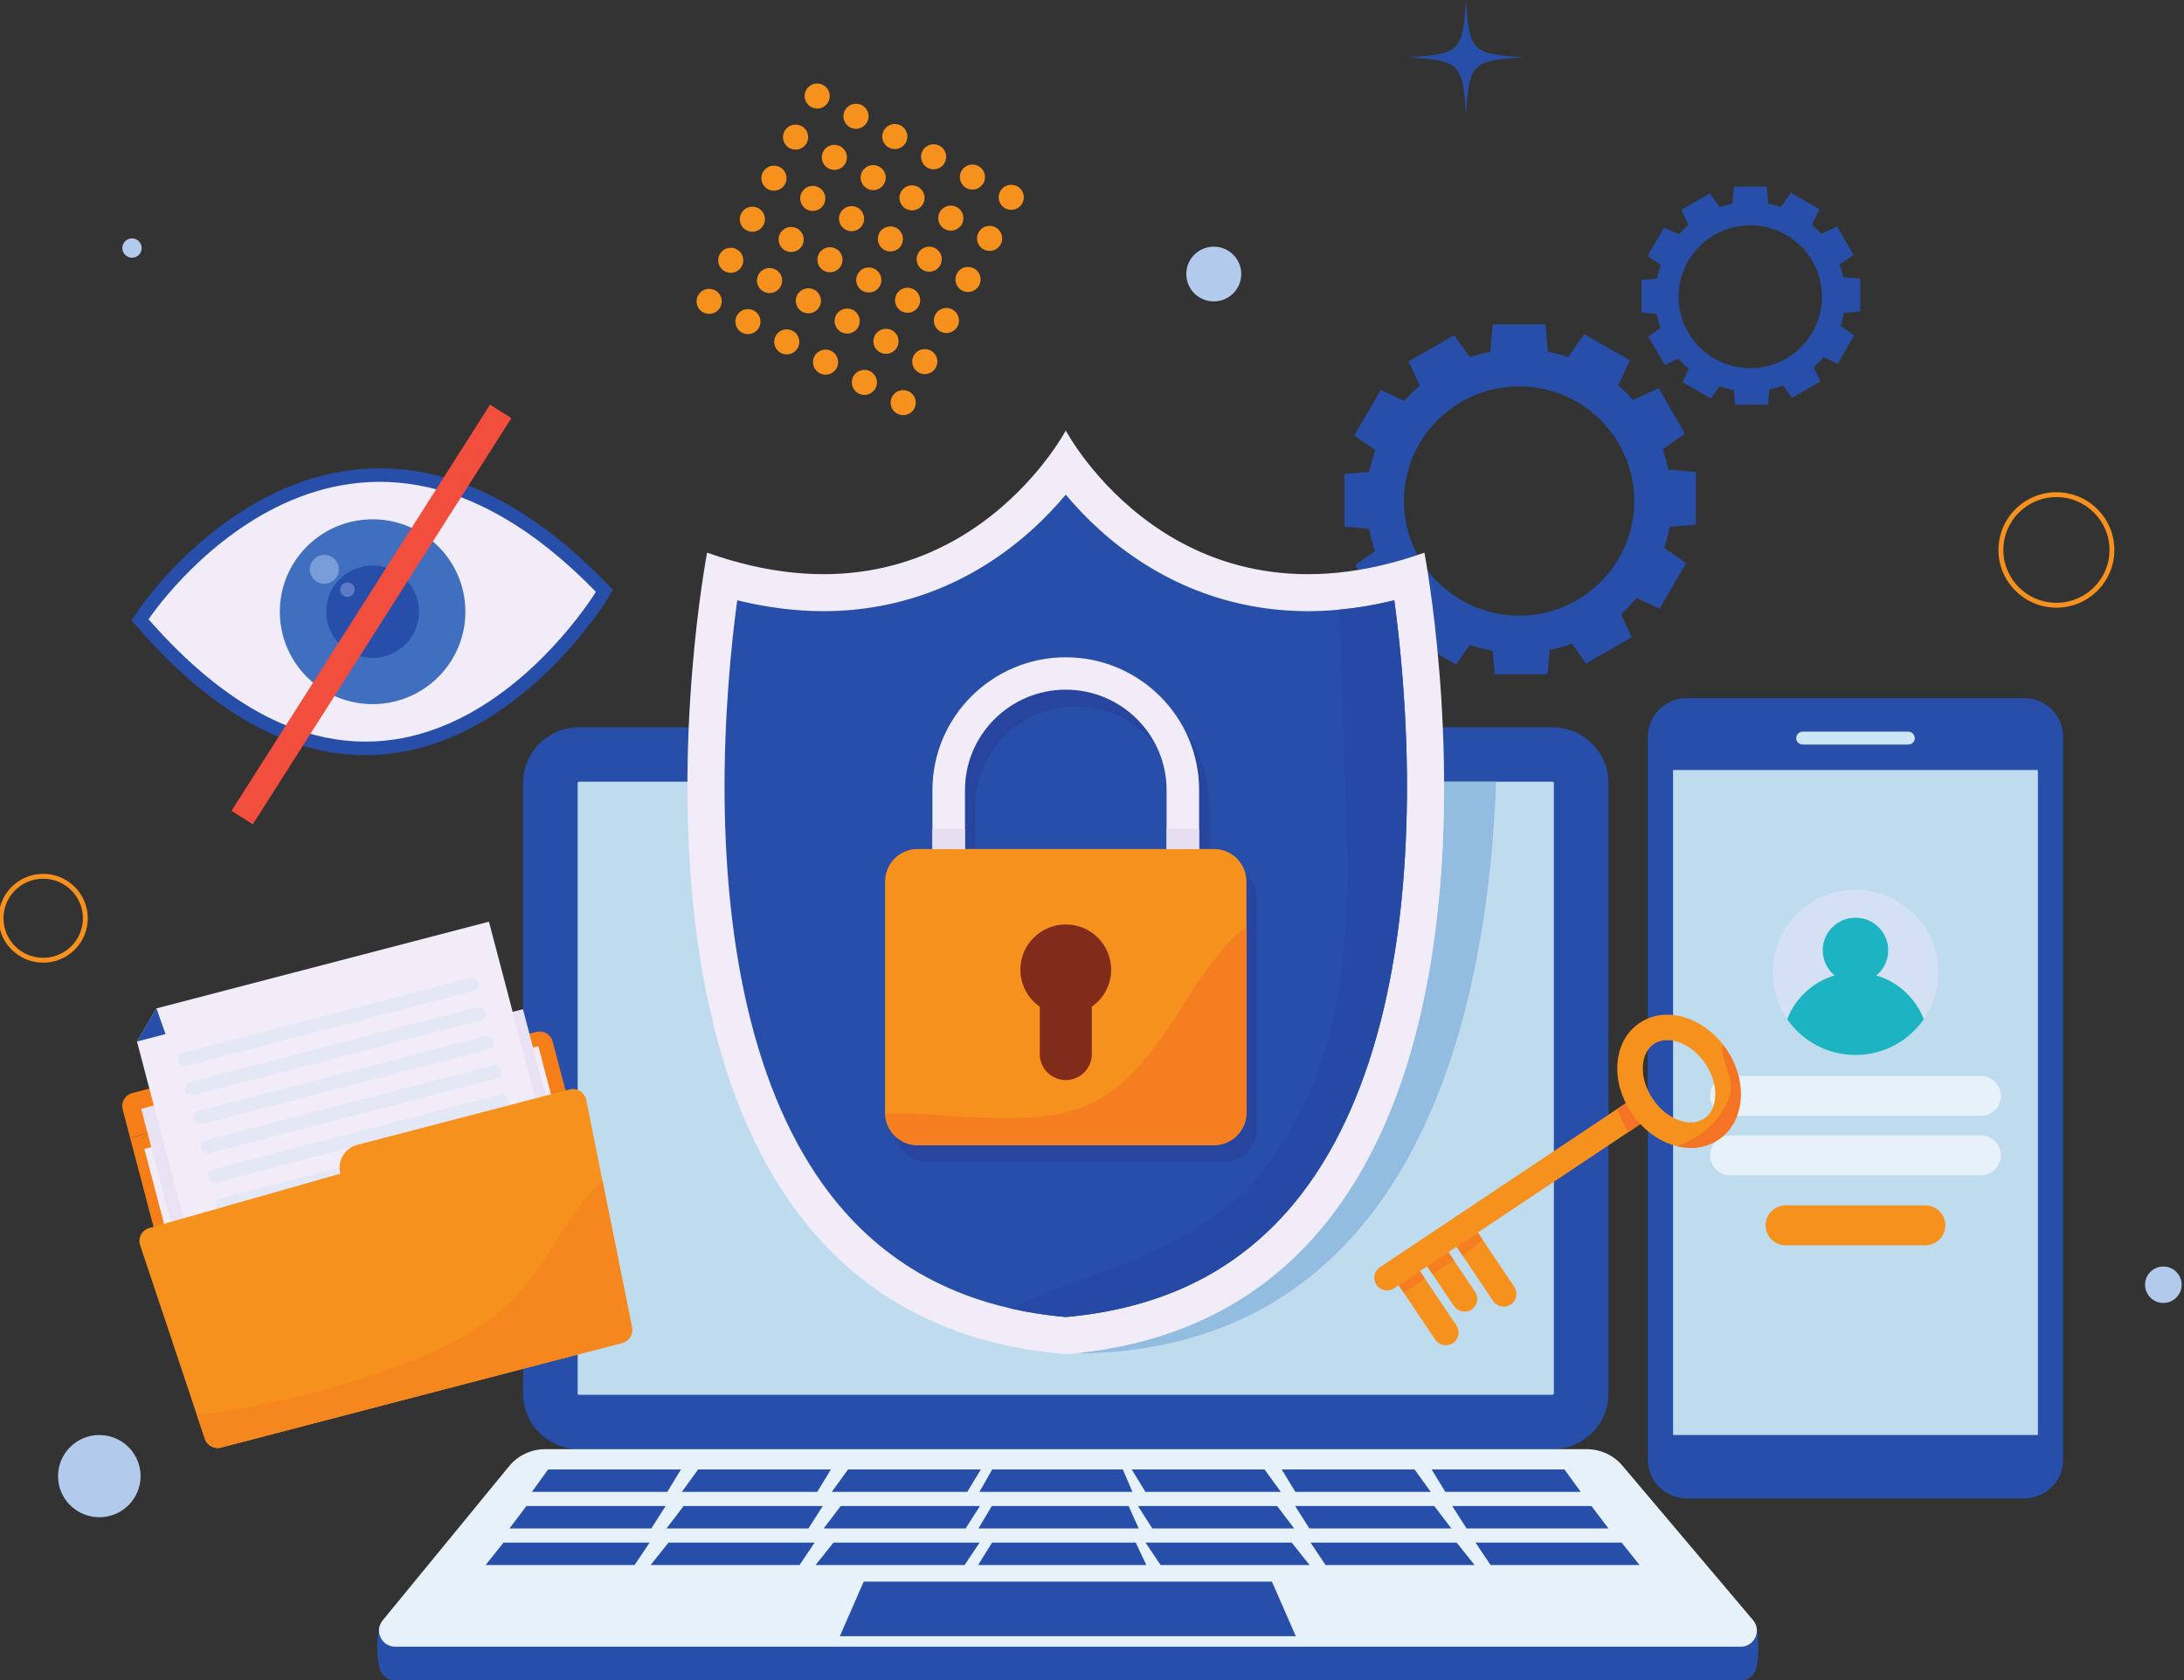 <?xml version="1.0" encoding="UTF-8" standalone="no"?>
<!-- Created with Inkscape (http://www.inkscape.org/) -->

<svg
   width="1300"
   height="1000"
   viewBox="0 0 343.958 264.583"
   version="1.1"
   id="svg1512"
   inkscape:version="1.2.1 (9c6d41e410, 2022-07-14)"
   sodipodi:docname="hero.svg"
   xmlns:inkscape="http://www.inkscape.org/namespaces/inkscape"
   xmlns:sodipodi="http://sodipodi.sourceforge.net/DTD/sodipodi-0.dtd"
   xmlns="http://www.w3.org/2000/svg"
   xmlns:svg="http://www.w3.org/2000/svg">
  <rect x="0" y="0" width="343.958" height="264.583" fill="#333333" stroke="none"/>
  <sodipodi:namedview
     id="namedview1514"
     pagecolor="#ffffff"
     bordercolor="#000000"
     borderopacity="0.25"
     inkscape:showpageshadow="2"
     inkscape:pageopacity="0.0"
     inkscape:pagecheckerboard="0"
     inkscape:deskcolor="#d1d1d1"
     inkscape:document-units="mm"
     showgrid="false"
     inkscape:zoom="0.59241723"
     inkscape:cx="23.631993"
     inkscape:cy="565.47984"
     inkscape:window-width="1584"
     inkscape:window-height="815"
     inkscape:window-x="8"
     inkscape:window-y="40"
     inkscape:window-maximized="0"
     inkscape:current-layer="layer1">
    <inkscape:grid
       type="xygrid"
       id="grid2133" />
  </sodipodi:namedview>
  <defs
     id="defs1509" />
  <g
     inkscape:label="Layer 1"
     inkscape:groupmode="layer"
     id="layer1">
    <g
       id="g1191"
       transform="matrix(0.971,0,0,0.967,-497.963,-59.79)">
      <path
         d="m 759.224,162.103 c -10.298,0 -18.676,-8.377 -18.676,-18.675 0,-10.298 8.378,-18.675 18.676,-18.675 10.298,0 18.676,8.378 18.676,18.675 0,10.298 -8.378,18.675 -18.676,18.675 z m 0,-43.427 c -13.67,0 -24.751,11.081 -24.751,24.752 0,13.67 11.081,24.752 24.751,24.752 13.67,0 24.751,-11.082 24.751,-24.752 0,-13.67 -11.081,-24.752 -24.751,-24.752"
         style="fill:#274ea8;fill-opacity:1;fill-rule:nonzero;stroke:none;stroke-width:0.035"
         id="path87" />
      <path
         d="m 764.012,120.365 h -9.574 l 0.504,-5.717 h 8.565 l 0.504,5.717"
         style="fill:#274ea8;fill-opacity:1;fill-rule:nonzero;stroke:none;stroke-width:0.035"
         id="path89" />
      <path
         d="m 752.003,121.107 -8.294,4.788 -2.42,-5.205 7.415,-4.281 3.298,4.698"
         style="fill:#274ea8;fill-opacity:1;fill-rule:nonzero;stroke:none;stroke-width:0.035"
         id="path91" />
      <path
         d="m 741.974,127.754 -4.787,8.293 -4.699,-3.297 4.283,-7.416 5.203,2.42"
         style="fill:#274ea8;fill-opacity:1;fill-rule:nonzero;stroke:none;stroke-width:0.035"
         id="path93" />
      <path
         d="m 736.611,138.526 v 9.575 l -5.719,-0.506 v -8.563 l 5.719,-0.506"
         style="fill:#274ea8;fill-opacity:1;fill-rule:nonzero;stroke:none;stroke-width:0.035"
         id="path95" />
      <path
         d="m 737.352,150.535 4.791,8.293 -5.207,2.42 -4.279,-7.416 4.695,-3.297"
         style="fill:#274ea8;fill-opacity:1;fill-rule:nonzero;stroke:none;stroke-width:0.035"
         id="path97" />
      <path
         d="m 744.002,160.565 8.29,4.788 -3.295,4.698 -7.415,-4.281 2.42,-5.205"
         style="fill:#274ea8;fill-opacity:1;fill-rule:nonzero;stroke:none;stroke-width:0.035"
         id="path99" />
      <path
         d="m 754.772,165.927 h 9.574 l -0.504,5.717 h -8.562 l -0.508,-5.717"
         style="fill:#274ea8;fill-opacity:1;fill-rule:nonzero;stroke:none;stroke-width:0.035"
         id="path101" />
      <path
         d="m 766.781,165.185 8.294,-4.788 2.42,5.205 -7.415,4.282 -3.298,-4.698"
         style="fill:#274ea8;fill-opacity:1;fill-rule:nonzero;stroke:none;stroke-width:0.035"
         id="path103" />
      <path
         d="m 776.81,158.538 4.787,-8.293 4.699,3.297 -4.279,7.416 -5.207,-2.42"
         style="fill:#274ea8;fill-opacity:1;fill-rule:nonzero;stroke:none;stroke-width:0.035"
         id="path105" />
      <path
         d="m 782.173,147.766 v -9.575 l 5.719,0.506 v 8.563 l -5.719,0.506"
         style="fill:#274ea8;fill-opacity:1;fill-rule:nonzero;stroke:none;stroke-width:0.035"
         id="path107" />
      <path
         d="m 781.432,135.757 -4.787,-8.293 5.203,-2.42 4.283,7.416 -4.699,3.297"
         style="fill:#274ea8;fill-opacity:1;fill-rule:nonzero;stroke:none;stroke-width:0.035"
         id="path109" />
      <path
         d="m 774.785,125.727 -8.294,-4.788 3.298,-4.698 7.415,4.281 -2.42,5.205"
         style="fill:#274ea8;fill-opacity:1;fill-rule:nonzero;stroke:none;stroke-width:0.035"
         id="path111" />
      <path
         d="m 796.718,121.787 c -6.413,0 -11.631,-5.218 -11.631,-11.631 0,-6.413 5.218,-11.63 11.631,-11.63 6.41,0 11.628,5.217 11.628,11.63 0,6.413 -5.218,11.631 -11.628,11.631 z m 0,-27.046 c -8.516,0 -15.416,6.902 -15.416,15.415 0,8.514 6.9,15.415 15.416,15.415 8.513,0 15.413,-6.902 15.413,-15.415 0,-8.513 -6.9,-15.415 -15.413,-15.415"
         style="fill:#274ea8;fill-opacity:1;fill-rule:nonzero;stroke:none;stroke-width:0.035"
         id="path113" />
      <path
         d="m 799.699,95.793 h -5.965 l 0.318,-3.561 h 5.33 l 0.318,3.561"
         style="fill:#274ea8;fill-opacity:1;fill-rule:nonzero;stroke:none;stroke-width:0.035"
         id="path115" />
      <path
         d="m 792.22,96.255 -5.165,2.982 -1.51,-3.241 4.621,-2.667 2.053,2.926"
         style="fill:#274ea8;fill-opacity:1;fill-rule:nonzero;stroke:none;stroke-width:0.035"
         id="path117" />
      <path
         d="m 785.972,100.395 -2.981,5.165 -2.928,-2.054 2.667,-4.619 3.242,1.507"
         style="fill:#274ea8;fill-opacity:1;fill-rule:nonzero;stroke:none;stroke-width:0.035"
         id="path119" />
      <path
         d="m 782.631,107.104 v 5.963 l -3.56,-0.315 v -5.333 l 3.56,-0.315"
         style="fill:#274ea8;fill-opacity:1;fill-rule:nonzero;stroke:none;stroke-width:0.035"
         id="path121" />
      <path
         d="m 783.093,114.583 2.985,5.165 -3.242,1.507 -2.667,-4.619 2.925,-2.054"
         style="fill:#274ea8;fill-opacity:1;fill-rule:nonzero;stroke:none;stroke-width:0.035"
         id="path123" />
      <path
         d="m 787.235,120.829 5.165,2.982 -2.053,2.926 -4.618,-2.667 1.506,-3.241"
         style="fill:#274ea8;fill-opacity:1;fill-rule:nonzero;stroke:none;stroke-width:0.035"
         id="path125" />
      <path
         d="m 793.945,124.169 h 5.962 l -0.314,3.561 h -5.334 l -0.314,-3.561"
         style="fill:#274ea8;fill-opacity:1;fill-rule:nonzero;stroke:none;stroke-width:0.035"
         id="path127" />
      <path
         d="m 801.424,123.706 5.165,-2.982 1.506,3.241 -4.618,2.667 -2.053,-2.926"
         style="fill:#274ea8;fill-opacity:1;fill-rule:nonzero;stroke:none;stroke-width:0.035"
         id="path129" />
      <path
         d="m 807.668,119.567 2.985,-5.165 2.925,2.054 -2.667,4.619 -3.242,-1.507"
         style="fill:#274ea8;fill-opacity:1;fill-rule:nonzero;stroke:none;stroke-width:0.035"
         id="path131" />
      <path
         d="m 811.009,112.858 v -5.964 l 3.56,0.315 v 5.333 l -3.56,0.315"
         style="fill:#274ea8;fill-opacity:1;fill-rule:nonzero;stroke:none;stroke-width:0.035"
         id="path133" />
      <path
         d="m 810.547,105.379 -2.981,-5.165 3.242,-1.507 2.663,4.619 -2.925,2.054"
         style="fill:#274ea8;fill-opacity:1;fill-rule:nonzero;stroke:none;stroke-width:0.035"
         id="path135" />
      <path
         d="m 806.405,99.133 -5.165,-2.982 2.057,-2.926 4.618,2.667 -1.51,3.241"
         style="fill:#274ea8;fill-opacity:1;fill-rule:nonzero;stroke:none;stroke-width:0.035"
         id="path137" />
      <path
         d="m 841.132,305.867 h -54.695 c -3.503,0 -6.339,-2.838 -6.339,-6.338 V 181.861 c 0,-3.5 2.836,-6.338 6.339,-6.338 h 54.695 c 3.5,0 6.336,2.838 6.336,6.338 v 117.668 c 0,3.5 -2.836,6.338 -6.336,6.338"
         style="fill:#274ea8;fill-opacity:1;fill-rule:nonzero;stroke:none;stroke-width:0.035"
         id="path139" />
      <path
         d="m 784.198,295.536 h 59.171 V 187.23 h -59.171 z"
         style="fill:#bfdbee;fill-opacity:1;fill-rule:nonzero;stroke:none;stroke-width:0.035"
         id="path141" />
      <path
         d="m 822.35,183.093 h -17.134 c -0.579,0 -1.051,-0.474 -1.051,-1.053 v 0 c 0,-0.579 0.473,-1.053 1.051,-1.053 h 17.134 c 0.579,0 1.055,0.474 1.055,1.053 v 0 c 0,0.579 -0.476,1.053 -1.055,1.053"
         style="fill:#cee4f7;fill-opacity:1;fill-rule:nonzero;stroke:none;stroke-width:0.035"
         id="path143" />
      <path
         d="m 834.119,243.55 h -40.672 c -1.789,0 -3.249,-1.462 -3.249,-3.249 0,-1.788 1.46,-3.249 3.249,-3.249 h 40.672 c 1.789,0 3.249,1.462 3.249,3.249 0,1.787 -1.46,3.249 -3.249,3.249"
         style="fill:#e7f1fa;fill-opacity:1;fill-rule:nonzero;stroke:none;stroke-width:0.035"
         id="path145" />
      <path
         d="m 834.119,253.231 h -40.672 c -1.789,0 -3.249,-1.462 -3.249,-3.249 0,-1.787 1.46,-3.249 3.249,-3.249 h 40.672 c 1.789,0 3.249,1.462 3.249,3.249 0,1.787 -1.46,3.249 -3.249,3.249"
         style="fill:#e7f1fa;fill-opacity:1;fill-rule:nonzero;stroke:none;stroke-width:0.035"
         id="path147" />
      <path
         d="m 825.116,264.635 h -22.662 c -1.789,0 -3.253,-1.462 -3.253,-3.249 0,-1.787 1.464,-3.249 3.253,-3.249 h 22.662 c 1.785,0 3.249,1.462 3.249,3.249 0,1.788 -1.464,3.249 -3.249,3.249"
         style="fill:#f7911d;fill-opacity:1;fill-rule:nonzero;stroke:none;stroke-width:0.035"
         id="path149" />
      <path
         d="m 813.785,233.645 c -4.597,0 -8.654,-2.305 -11.077,-5.822 -1.496,-2.167 -2.374,-4.795 -2.374,-7.627 0,-7.427 6.022,-13.448 13.451,-13.448 7.426,0 13.448,6.021 13.448,13.448 0,2.832 -0.875,5.459 -2.371,7.626 -2.424,3.517 -6.484,5.823 -11.077,5.823"
         style="fill:#d4e1f5;fill-opacity:1;fill-rule:nonzero;stroke:none;stroke-width:0.035"
         id="path151" />
      <path
         d="m 824.862,227.822 c -2.427,3.518 -6.484,5.823 -11.077,5.823 -4.597,0 -8.654,-2.305 -11.081,-5.822 1.704,-4.46 6.022,-7.627 11.081,-7.627 5.055,0 9.373,3.167 11.077,7.626"
         style="fill:#1cb4c2;fill-opacity:1;fill-rule:nonzero;stroke:none;stroke-width:0.035"
         id="path153" />
      <path
         d="m 819.094,216.597 c 0,2.933 -2.378,5.31 -5.309,5.31 -2.935,0 -5.313,-2.377 -5.313,-5.31 0,-2.933 2.378,-5.31 5.313,-5.31 2.932,0 5.309,2.378 5.309,5.31"
         style="fill:#1cb4c2;fill-opacity:1;fill-rule:nonzero;stroke:none;stroke-width:0.035"
         id="path155" />
      <path
         d="m 574.196,184.749 c -13.2,0.813 -26.296,-6.125 -38.926,-20.62 l -1.1,-1.263 0.924,-1.397 c 0.148,-0.224 3.702,-5.557 10.006,-11.101 3.717,-3.269 7.627,-5.935 11.623,-7.926 5.047,-2.515 10.242,-3.952 15.441,-4.272 13.155,-0.81 26.244,5.419 38.905,18.514 l 1.178,1.219 -0.878,1.451 c -0.148,0.245 -3.704,6.071 -10.008,12.121 -3.725,3.573 -7.645,6.484 -11.645,8.651 -5.073,2.746 -10.294,4.301 -15.519,4.623"
         style="fill:#274ea8;fill-opacity:1;fill-rule:nonzero;stroke:none;stroke-width:0.035"
         id="path157" />
      <path
         d="m 536.93,162.683 c 0,0 31.209,-47.231 72.554,-4.469 0,0 -31.334,51.781 -72.554,4.469"
         style="fill:#f1ecf7;fill-opacity:1;fill-rule:nonzero;stroke:none;stroke-width:0.035"
         id="path159" />
      <path
         d="m 588.289,160.529 c 0.512,8.296 -5.8,15.435 -14.093,15.946 -8.297,0.511 -15.436,-5.8 -15.947,-14.096 -0.511,-8.296 5.8,-15.435 14.096,-15.946 8.296,-0.511 15.437,5.8 15.944,14.096"
         style="fill:#416fc0;fill-opacity:1;fill-rule:nonzero;stroke:none;stroke-width:0.035"
         id="path161" />
      <path
         d="m 580.782,160.992 c 0.254,4.148 -2.903,7.718 -7.048,7.973 -4.149,0.255 -7.719,-2.9 -7.974,-7.048 -0.256,-4.148 2.9,-7.718 7.046,-7.973 4.149,-0.255 7.719,2.9 7.976,7.048"
         style="fill:#274ea8;fill-opacity:1;fill-rule:nonzero;stroke:none;stroke-width:0.035"
         id="path163" />
      <path
         d="m 565.44,156.903 c -1.235,0 -2.272,-0.961 -2.348,-2.211 -0.08,-1.298 0.908,-2.415 2.206,-2.496 0.049,-0.003 0.098,-0.005 0.147,-0.005 1.235,0 2.272,0.962 2.349,2.211 0.08,1.299 -0.908,2.416 -2.206,2.496 -0.049,0.003 -0.098,0.004 -0.147,0.004"
         style="fill:#789dd8;fill-opacity:1;fill-rule:nonzero;stroke:none;stroke-width:0.035"
         id="path165" />
      <path
         d="m 569.184,159.035 c -0.617,0 -1.136,-0.481 -1.174,-1.105 -0.04,-0.649 0.454,-1.208 1.103,-1.248 0.024,-0.002 0.049,-0.002 0.073,-0.002 0.617,0 1.136,0.481 1.174,1.105 0.04,0.649 -0.454,1.208 -1.103,1.248 -0.025,0.002 -0.049,0.002 -0.074,0.002"
         style="fill:#5c7ac5;fill-opacity:1;fill-rule:nonzero;stroke:none;stroke-width:0.035"
         id="path167" />
      <path
         d="m 553.84,196.076 -3.46,-2.194 41.938,-66.153 3.461,2.194 -41.939,66.153"
         style="fill:#f14e3e;fill-opacity:1;fill-rule:nonzero;stroke:none;stroke-width:0.035"
         id="path169" />
      <path
         d="M 764.65,297.841 H 606.743 c -5.009,0 -9.07,-4.061 -9.07,-9.07 v -99.418 c 0,-5.01 4.06,-9.071 9.07,-9.071 h 157.907 c 5.009,0 9.07,4.061 9.07,9.071 v 99.418 c 0,5.009 -4.06,9.07 -9.07,9.07"
         style="fill:#274ea8;fill-opacity:1;fill-rule:nonzero;stroke:none;stroke-width:0.035"
         id="path171" />
      <path
         d="m 764.865,189.352 v 99.417 c 0,0.121 -0.099,0.216 -0.219,0.216 H 606.743 c -0.12,0 -0.215,-0.096 -0.215,-0.216 v -99.417 c 0,-0.12 0.095,-0.216 0.215,-0.216 h 157.903 c 0.12,0 0.219,0.096 0.219,0.216"
         style="fill:#bfdbee;fill-opacity:1;fill-rule:nonzero;stroke:none;stroke-width:0.035"
         id="path173" />
      <path
         d="m 595.405,306.101 -20.5,25.099 c -1.404,1.717 -0.183,4.292 2.036,4.292 h 218.221 c 2.237,0 3.45,-2.613 2.011,-4.322 l -21.188,-25.156 c -1.436,-1.705 -3.552,-2.69 -5.782,-2.69 H 601.258 c -2.268,0 -4.417,1.02 -5.853,2.777"
         style="fill:#274ea8;fill-opacity:1;fill-rule:nonzero;stroke:none;stroke-width:0.035"
         id="path175" />
      <path
         d="m 574.305,326.792 c 0,0 -1.333,7.665 1.778,8.56 l 12.083,-8.56 h -13.861"
         style="fill:#274ea8;fill-opacity:1;fill-rule:nonzero;stroke:none;stroke-width:0.035"
         id="path177" />
      <path
         d="m 797.755,326.792 c 0,0 1.333,7.665 -1.778,8.56 l -12.083,-8.56 h 13.861"
         style="fill:#274ea8;fill-opacity:1;fill-rule:nonzero;stroke:none;stroke-width:0.035"
         id="path179" />
      <path
         d="m 595.405,300.618 -20.5,25.099 c -1.404,1.717 -0.183,4.292 2.036,4.292 h 218.221 c 2.237,0 3.45,-2.613 2.011,-4.323 l -21.188,-25.156 c -1.436,-1.705 -3.552,-2.69 -5.782,-2.69 H 601.258 c -2.268,0 -4.417,1.02 -5.853,2.777"
         style="fill:#e7f1fa;fill-opacity:1;fill-rule:nonzero;stroke:none;stroke-width:0.035"
         id="path181" />
      <path
         d="M 601.741,301.141 H 623.285 l -2.219,3.651 h -21.96 l 2.635,-3.651"
         style="fill:#274ea8;fill-opacity:1;fill-rule:nonzero;stroke:none;stroke-width:0.035"
         id="path183" />
      <path
         d="m 626.065,301.141 h 21.541 l -2.219,3.651 h -21.957 l 2.635,-3.651"
         style="fill:#274ea8;fill-opacity:1;fill-rule:nonzero;stroke:none;stroke-width:0.035"
         id="path185" />
      <path
         d="m 650.385,301.141 h 21.544 l -2.219,3.651 h -21.96 l 2.635,-3.651"
         style="fill:#274ea8;fill-opacity:1;fill-rule:nonzero;stroke:none;stroke-width:0.035"
         id="path187" />
      <path
         d="m 673.768,301.141 h 21.184 l 1.556,3.651 h -24.807 l 2.067,-3.651"
         style="fill:#274ea8;fill-opacity:1;fill-rule:nonzero;stroke:none;stroke-width:0.035"
         id="path189" />
      <path
         d="M 766.58,301.141 H 745.039 l 2.219,3.651 h 21.96 l -2.639,-3.651"
         style="fill:#274ea8;fill-opacity:1;fill-rule:nonzero;stroke:none;stroke-width:0.035"
         id="path191" />
      <path
         d="M 742.259,301.141 H 720.719 l 2.219,3.651 h 21.957 l -2.635,-3.651"
         style="fill:#274ea8;fill-opacity:1;fill-rule:nonzero;stroke:none;stroke-width:0.035"
         id="path193" />
      <path
         d="m 717.935,301.141 h -21.541 l 2.219,3.651 h 21.96 l -2.639,-3.651"
         style="fill:#274ea8;fill-opacity:1;fill-rule:nonzero;stroke:none;stroke-width:0.035"
         id="path195" />
      <path
         d="m 598.22,307.101 h 22.574 l -2.325,3.651 h -23.008 l 2.759,-3.651"
         style="fill:#274ea8;fill-opacity:1;fill-rule:nonzero;stroke:none;stroke-width:0.035"
         id="path197" />
      <path
         d="m 623.708,307.101 h 22.574 l -2.325,3.651 h -23.012 l 2.762,-3.651"
         style="fill:#274ea8;fill-opacity:1;fill-rule:nonzero;stroke:none;stroke-width:0.035"
         id="path199" />
      <path
         d="m 649.197,307.101 h 22.574 l -2.325,3.651 h -23.012 l 2.762,-3.651"
         style="fill:#274ea8;fill-opacity:1;fill-rule:nonzero;stroke:none;stroke-width:0.035"
         id="path201" />
      <path
         d="m 673.7,307.101 h 22.193 l 1.633,3.651 h -25.993 l 2.166,-3.651"
         style="fill:#274ea8;fill-opacity:1;fill-rule:nonzero;stroke:none;stroke-width:0.035"
         id="path203" />
      <path
         d="m 770.958,307.101 h -22.574 l 2.325,3.651 h 23.012 l -2.762,-3.651"
         style="fill:#274ea8;fill-opacity:1;fill-rule:nonzero;stroke:none;stroke-width:0.035"
         id="path205" />
      <path
         d="m 745.47,307.101 h -22.574 l 2.325,3.651 h 23.012 l -2.762,-3.651"
         style="fill:#274ea8;fill-opacity:1;fill-rule:nonzero;stroke:none;stroke-width:0.035"
         id="path207" />
      <path
         d="m 719.981,307.101 h -22.571 l 2.325,3.651 h 23.008 l -2.762,-3.651"
         style="fill:#274ea8;fill-opacity:1;fill-rule:nonzero;stroke:none;stroke-width:0.035"
         id="path209" />
      <path
         d="m 594.495,313.061 h 23.7 l -2.441,3.651 h -24.158 l 2.9,-3.651"
         style="fill:#274ea8;fill-opacity:1;fill-rule:nonzero;stroke:none;stroke-width:0.035"
         id="path211" />
      <path
         d="m 621.257,313.061 h 23.7 l -2.441,3.651 h -24.158 l 2.9,-3.651"
         style="fill:#274ea8;fill-opacity:1;fill-rule:nonzero;stroke:none;stroke-width:0.035"
         id="path213" />
      <path
         d="m 648.018,313.061 h 23.7 l -2.441,3.651 h -24.162 l 2.903,-3.651"
         style="fill:#274ea8;fill-opacity:1;fill-rule:nonzero;stroke:none;stroke-width:0.035"
         id="path215" />
      <path
         d="m 673.743,313.061 h 23.305 l 1.714,3.651 h -27.291 l 2.272,-3.651"
         style="fill:#274ea8;fill-opacity:1;fill-rule:nonzero;stroke:none;stroke-width:0.035"
         id="path217" />
      <path
         d="m 775.861,313.061 h -23.7 l 2.441,3.651 h 24.158 l -2.9,-3.651"
         style="fill:#274ea8;fill-opacity:1;fill-rule:nonzero;stroke:none;stroke-width:0.035"
         id="path219" />
      <path
         d="m 749.103,313.061 h -23.703 l 2.441,3.651 h 24.162 l -2.9,-3.651"
         style="fill:#274ea8;fill-opacity:1;fill-rule:nonzero;stroke:none;stroke-width:0.035"
         id="path221" />
      <path
         d="m 722.341,313.061 h -23.703 l 2.441,3.651 h 24.162 l -2.9,-3.651"
         style="fill:#274ea8;fill-opacity:1;fill-rule:nonzero;stroke:none;stroke-width:0.035"
         id="path223" />
      <path
         d="m 688.821,282.249 c -0.258,-0.036 -0.512,-0.073 -0.766,-0.111 50.147,-5.66 59.136,-56.53 59.006,-93.002 h 8.438 c -1.376,37.156 -12.629,91.705 -66.679,93.113"
         style="fill:#92bce0;fill-opacity:1;fill-rule:nonzero;stroke:none;stroke-width:0.035"
         id="path225" />
      <path
         d="m 743.868,151.835 c -40.188,14.326 -58.173,-19.897 -58.173,-19.897 0,0 -17.981,34.222 -58.173,19.897 0,0 -23.724,123.769 58.173,130.533 81.901,-6.765 58.173,-130.533 58.173,-130.533"
         style="fill:#f1ecf7;fill-opacity:1;fill-rule:nonzero;stroke:none;stroke-width:0.035"
         id="path227" />
      <path
         d="m 741.028,191.903 c -0.12,12.466 -1.362,23.882 -3.694,33.929 -2.843,12.244 -7.31,22.433 -13.275,30.279 -4.36,5.738 -9.617,10.326 -15.625,13.633 -6.537,3.601 -14.185,5.812 -22.74,6.577 -3.115,-0.278 -6.114,-0.75 -8.982,-1.411 -4.999,-1.15 -9.603,-2.877 -13.755,-5.166 -6.011,-3.307 -11.268,-7.895 -15.628,-13.633 -5.965,-7.846 -10.432,-18.035 -13.271,-30.279 -2.332,-10.047 -3.577,-21.463 -3.697,-33.929 -0.127,-13.49 1.104,-25.328 2.05,-32.31 4.78,1.178 9.469,1.771 14.005,1.771 12.552,-0.001 24.243,-4.588 33.807,-13.266 2.152,-1.952 3.972,-3.913 5.472,-5.708 1.499,1.796 3.32,3.758 5.472,5.71 9.56,8.677 21.251,13.264 33.807,13.264 h 0.004 c 1.644,0 3.309,-0.078 4.988,-0.235 2.96,-0.273 5.969,-0.786 9.013,-1.536 0.945,6.981 2.18,18.82 2.05,32.31"
         style="fill:#274ea8;fill-opacity:1;fill-rule:nonzero;stroke:none;stroke-width:0.035"
         id="path229" />
      <path
         d="m 685.695,276.322 c -3.115,-0.278 -6.114,-0.75 -8.982,-1.411 11.455,-5.362 24.313,-8.074 34.251,-15.862 10.082,-7.901 15.928,-20.233 18.45,-32.793 2.519,-12.559 2.043,-25.501 1.556,-38.303 -0.339,-8.93 -0.441,-17.904 -1.005,-26.823 2.96,-0.273 5.969,-0.786 9.013,-1.536 0.9,6.64 2.06,17.676 2.06,30.346 0,0.651 -0.004,1.305 -0.011,1.964 -0.12,12.466 -1.362,23.882 -3.694,33.929 -2.843,12.244 -7.31,22.433 -13.275,30.279 -4.36,5.738 -9.617,10.326 -15.625,13.633 -6.537,3.601 -14.185,5.812 -22.74,6.577"
         style="fill:#2549a4;fill-opacity:1;fill-rule:nonzero;stroke:none;stroke-width:0.035"
         id="path231" />
      <path
         d="m 711.367,251.045 h -48.031 c -2.48,0 -4.565,-1.71 -5.136,-4.016 0.931,0.813 2.148,1.306 3.482,1.306 h 48.031 c 2.921,0 5.288,-2.369 5.288,-5.29 v -30.29 0 -7.368 c 0,-0.439 -0.053,-0.866 -0.152,-1.274 1.108,0.97 1.81,2.396 1.81,3.985 v 7.368 30.29 c 0,2.921 -2.367,5.29 -5.292,5.29 m -2.388,-50.949 h -1.655 v -3.285 -6.312 c 0,-3.549 -0.861,-6.901 -2.381,-9.859 2.54,3.545 4.036,7.886 4.036,12.571 v 6.312 0.574 m -37.973,0 h -1.658 v -3.285 -6.312 c 0,-9.015 7.334,-16.349 16.348,-16.349 6.47,0 12.076,3.778 14.725,9.244 -2.988,-3.965 -7.733,-6.533 -13.067,-6.533 -9.013,0 -16.348,7.334 -16.348,16.349 v 6.312 0.574"
         style="fill:#27459e;fill-opacity:1;fill-rule:nonzero;stroke:none;stroke-width:0.035"
         id="path233" />
      <path
         d="m 702.046,206.848 h -32.699 v -16.349 c 0,-9.015 7.334,-16.349 16.348,-16.349 9.017,0 16.351,7.334 16.351,16.349 v 16.349 M 685.695,168.873 c -11.924,0 -21.625,9.702 -21.625,21.627 v 21.627 h 43.254 v -21.627 c 0,-11.925 -9.705,-21.627 -21.629,-21.627"
         style="fill:#f1ecf7;fill-opacity:1;fill-rule:nonzero;stroke:none;stroke-width:0.035"
         id="path235" />
      <path
         d="m 715,205.387 v 37.658 c 0,2.921 -2.367,5.29 -5.288,5.29 h -48.031 c -2.861,0 -5.193,-2.271 -5.288,-5.108 -0.004,-0.06 -0.004,-0.12 -0.004,-0.182 v -37.658 c 0,-2.921 2.367,-5.29 5.292,-5.29 h 48.031 c 2.921,0 5.288,2.369 5.288,5.29"
         style="fill:#f7911d;fill-opacity:1;fill-rule:nonzero;stroke:none;stroke-width:0.035"
         id="path237" />
      <path
         d="m 693.057,219.748 c 0,-4.066 -3.295,-7.363 -7.362,-7.363 -4.064,0 -7.362,3.297 -7.362,7.363 0,2.497 1.245,4.702 3.147,6.033 v 7.734 c 0,2.32 1.898,4.218 4.216,4.218 2.321,0 4.219,-1.898 4.219,-4.218 v -7.734 c 1.901,-1.331 3.143,-3.536 3.143,-6.033"
         style="fill:#812c1a;fill-opacity:1;fill-rule:nonzero;stroke:none;stroke-width:0.035"
         id="path239" />
      <path
         d="m 709.712,248.334 h -48.031 c -2.861,0 -5.193,-2.271 -5.288,-5.108 0.833,-0.051 1.672,-0.072 2.519,-0.072 4.791,0 9.744,0.694 14.45,0.694 1.041,0.021 2.088,0.04 3.136,0.04 4.166,0 8.343,-0.292 12.171,-1.862 8.615,-3.535 13.388,-12.513 18.51,-20.291 2.163,-3.285 4.734,-6.597 7.821,-8.981 v 30.29 c 0,2.921 -2.367,5.29 -5.288,5.29"
         style="fill:#f57e20;fill-opacity:1;fill-rule:nonzero;stroke:none;stroke-width:0.035"
         id="path241" />
      <path
         d="m 664.07,200.097 h 5.278 v -3.285 h -5.278 z"
         style="fill:#e7def2;fill-opacity:1;fill-rule:nonzero;stroke:none;stroke-width:0.035"
         id="path243" />
      <path
         d="m 702.046,200.097 h 5.278 v -3.285 h -5.278 z"
         style="fill:#e7def2;fill-opacity:1;fill-rule:nonzero;stroke:none;stroke-width:0.035"
         id="path245" />
      <path
         d="m 723.008,328.297 h -73.956 l 3.873,-8.889 h 66.209 l 3.873,8.889"
         style="fill:#274ea8;fill-opacity:1;fill-rule:nonzero;stroke:none;stroke-width:0.035"
         id="path247" />
      <path
         d="m 742.362,267.692 6.703,10.004 c 0.635,0.949 0.381,2.234 -0.568,2.871 -0.949,0.636 -2.233,0.382 -2.872,-0.568 l -6.699,-10.004 c -0.639,-0.95 -0.385,-2.235 0.564,-2.87 0.953,-0.636 2.237,-0.382 2.872,0.567"
         style="fill:#f7911d;fill-opacity:1;fill-rule:nonzero;stroke:none;stroke-width:0.035"
         id="path249" />
      <path
         d="m 751.749,261.405 6.699,10.004 c 0.639,0.949 0.385,2.235 -0.568,2.87 -0.949,0.636 -2.233,0.382 -2.868,-0.567 l -6.703,-10.004 c -0.635,-0.95 -0.381,-2.235 0.568,-2.871 0.949,-0.636 2.233,-0.382 2.872,0.567"
         style="fill:#f7911d;fill-opacity:1;fill-rule:nonzero;stroke:none;stroke-width:0.035"
         id="path251" />
      <path
         d="m 746.602,264.035 5.486,8.188 c 0.635,0.95 0.381,2.234 -0.568,2.87 -0.949,0.636 -2.233,0.382 -2.872,-0.567 l -5.486,-8.188 c -0.635,-0.949 -0.381,-2.234 0.568,-2.87 0.949,-0.636 2.237,-0.382 2.872,0.567"
         style="fill:#f7911d;fill-opacity:1;fill-rule:nonzero;stroke:none;stroke-width:0.035"
         id="path253" />
      <path
         d="m 740.506,272.357 -0.808,-1.208 3.436,-2.303 0.854,1.271 c -1.164,0.742 -2.335,1.471 -3.482,2.239"
         style="fill:#f57e20;fill-opacity:1;fill-rule:nonzero;stroke:none;stroke-width:0.035"
         id="path255" />
      <path
         d="m 745.18,269.351 -0.864,-1.294 0.864,1.294 v 0"
         style="fill:#b1d1e8;fill-opacity:1;fill-rule:nonzero;stroke:none;stroke-width:0.035"
         id="path257" />
      <path
         d="m 745.18,269.351 -0.864,-1.294 3.436,-2.303 0.91,1.36 c -1.161,0.746 -2.321,1.492 -3.482,2.237"
         style="fill:#f57e20;fill-opacity:1;fill-rule:nonzero;stroke:none;stroke-width:0.035"
         id="path259" />
      <path
         d="m 750.01,266.247 -0.928,-1.385 3.44,-2.303 0.73,1.09 c -0.889,1.043 -2.071,1.843 -3.242,2.598"
         style="fill:#f57e20;fill-opacity:1;fill-rule:nonzero;stroke:none;stroke-width:0.035"
         id="path261" />
      <path
         d="m 781.023,240.978 c 0.635,0.949 0.381,2.233 -0.568,2.869 l -41.494,27.796 c -0.949,0.636 -2.233,0.382 -2.872,-0.567 -0.635,-0.95 -0.381,-2.235 0.568,-2.871 l 41.494,-27.796 c 0.949,-0.636 2.233,-0.382 2.872,0.568"
         style="fill:#f7911d;fill-opacity:1;fill-rule:nonzero;stroke:none;stroke-width:0.035"
         id="path263" />
      <path
         d="m 775.128,242.435 c 0,-3.6e-4 0,0 0,0 l 1.404,-0.939 v 0 l -1.404,0.939"
         style="fill:#ffffff;fill-opacity:1;fill-rule:nonzero;stroke:none;stroke-width:0.035"
         id="path265" />
      <path
         d="m 776.884,246.239 c -0.035,-0.07 -0.071,-0.139 -0.106,-0.208 -0.473,-0.951 -1.139,-2.247 -1.651,-3.596 l 1.404,-0.939 c 0.272,0.545 0.579,1.079 0.928,1.596 0.43,0.647 0.91,1.25 1.429,1.804 l -2.004,1.343"
         style="fill:#f47324;fill-opacity:1;fill-rule:nonzero;stroke:none;stroke-width:0.035"
         id="path267" />
      <path
         d="m 779.301,235.386 c 0.102,-1.575 0.737,-2.831 1.792,-3.537 1.055,-0.706 2.459,-0.817 3.955,-0.312 1.686,0.569 3.249,1.823 4.392,3.53 1.143,1.706 1.707,3.625 1.591,5.404 -0.102,1.575 -0.737,2.831 -1.792,3.538 -1.055,0.706 -2.455,0.816 -3.951,0.312 -1.69,-0.57 -3.249,-1.824 -4.392,-3.53 -1.143,-1.707 -1.711,-3.626 -1.595,-5.404 m 12.958,-3.475 c -1.584,-2.029 -3.644,-3.538 -5.888,-4.295 -2.741,-0.925 -5.433,-0.643 -7.581,0.795 -2.145,1.438 -3.429,3.819 -3.616,6.706 -0.176,2.683 0.635,5.515 2.286,7.975 1.644,2.459 3.955,4.288 6.505,5.147 0.279,0.094 0.557,0.176 0.836,0.245 2.448,0.61 4.815,0.251 6.742,-1.04 2.145,-1.438 3.433,-3.82 3.619,-6.706 0.173,-2.683 -0.639,-5.515 -2.286,-7.975 -0.198,-0.293 -0.402,-0.578 -0.617,-0.852"
         style="fill:#f7911d;fill-opacity:1;fill-rule:nonzero;stroke:none;stroke-width:0.035"
         id="path269" />
      <path
         d="m 787.09,248.774 v 0 0 0 m -0.004,0 c -0.734,-3.5e-4 -1.485,-0.093 -2.244,-0.279 0.758,0.186 1.51,0.278 2.244,0.279"
         style="fill:#a8cce6;fill-opacity:1;fill-rule:nonzero;stroke:none;stroke-width:0.035"
         id="path271" />
      <path
         d="m 787.09,248.774 c -0.004,0 -0.004,0 -0.004,0 -0.734,-3.5e-4 -1.485,-0.093 -2.244,-0.279 -0.014,-0.004 -0.028,-0.007 -0.042,-0.011 v 0 c 3.376,-1.063 6.336,-3.484 7.938,-6.648 0.469,-0.922 0.829,-1.92 0.85,-2.953 0.042,-2.28 -1.573,-4.384 -1.372,-6.654 0.011,-0.108 0.025,-0.213 0.042,-0.318 0.215,0.274 0.42,0.559 0.617,0.852 1.499,2.238 2.307,4.786 2.307,7.249 0,0.243 -0.007,0.485 -0.021,0.726 -0.067,1.004 -0.265,1.948 -0.586,2.811 -0.603,1.619 -1.633,2.957 -3.034,3.895 v 0 c -0.014,0.01 -0.028,0.019 -0.042,0.028 -0.014,0.008 -0.025,0.016 -0.039,0.024 -1.298,0.847 -2.79,1.277 -4.371,1.277 v 0"
         style="fill:#f47324;fill-opacity:1;fill-rule:nonzero;stroke:none;stroke-width:0.035"
         id="path273" />
      <path
         d="m 614.494,277.366 -67.98,17.799 -12.576,-48.031 65.866,-17.246 c 1.168,-0.305 2.36,0.392 2.667,1.559 l 12.023,45.92"
         style="fill:#f57e19;fill-opacity:1;fill-rule:nonzero;stroke:none;stroke-width:0.035"
         id="path275" />
      <path
         d="m 549.562,235.847 -15.276,3.999 c -1.166,0.306 -1.864,1.498 -1.559,2.664 l 1.21,4.622 23.463,-6.143 -0.172,-0.658 c -0.879,-3.356 -4.311,-5.364 -7.667,-4.485"
         style="fill:#f57e19;fill-opacity:1;fill-rule:nonzero;stroke:none;stroke-width:0.035"
         id="path277" />
      <path
         d="m 606.814,257.646 -63.905,16.732 -6.661,-25.441 63.906,-16.732 6.66,25.44"
         style="fill:#f1ecf7;fill-opacity:1;fill-rule:nonzero;stroke:none;stroke-width:0.035"
         id="path279" />
      <path
         d="m 604.316,251.624 -61.923,16.213 -6.661,-25.44 61.923,-16.214 6.66,25.441"
         style="fill:#e8e2f3;fill-opacity:1;fill-rule:nonzero;stroke:none;stroke-width:0.035"
         id="path281" />
      <path
         d="m 592.138,211.933 -53.928,14.12 -3.157,5.397 8.983,34.31 58.206,-15.24 -10.104,-38.587"
         style="fill:#f1ecf7;fill-opacity:1;fill-rule:nonzero;stroke:none;stroke-width:0.035"
         id="path283" />
      <path
         d="m 535.053,231.449 4.63,-1.212 -1.472,-4.185 z"
         style="fill:#274ea8;fill-opacity:1;fill-rule:nonzero;stroke:none;stroke-width:0.035"
         id="path285" />
      <path
         d="m 542.762,235.453 c -0.488,0 -0.936,-0.328 -1.065,-0.821 -0.153,-0.585 0.2,-1.189 0.785,-1.342 l 46.548,-12.188 c 0.092,-0.024 0.187,-0.036 0.275,-0.036 0.49,0 0.938,0.328 1.065,0.821 0.155,0.585 -0.198,1.189 -0.783,1.341 l -46.549,12.188 c -0.092,0.024 -0.186,0.036 -0.277,0.036"
         style="fill:#e3e7f6;fill-opacity:1;fill-rule:nonzero;stroke:none;stroke-width:0.035"
         id="path287" />
      <path
         d="m 544.003,240.195 c -0.488,0 -0.936,-0.328 -1.065,-0.821 -0.153,-0.585 0.2,-1.188 0.785,-1.341 l 46.549,-12.188 c 0.092,-0.024 0.187,-0.036 0.275,-0.036 0.49,0 0.938,0.328 1.065,0.821 0.155,0.585 -0.198,1.188 -0.783,1.341 l -46.549,12.188 c -0.092,0.024 -0.185,0.036 -0.277,0.036"
         style="fill:#e3e7f6;fill-opacity:1;fill-rule:nonzero;stroke:none;stroke-width:0.035"
         id="path289" />
      <path
         d="m 545.245,244.936 c -0.488,0 -0.936,-0.328 -1.065,-0.821 -0.153,-0.585 0.2,-1.188 0.785,-1.341 l 46.549,-12.188 c 0.092,-0.024 0.183,-0.036 0.275,-0.036 0.49,0 0.938,0.328 1.065,0.821 0.155,0.585 -0.201,1.188 -0.783,1.341 l -46.549,12.188 c -0.092,0.024 -0.186,0.036 -0.277,0.036"
         style="fill:#e3e7f6;fill-opacity:1;fill-rule:nonzero;stroke:none;stroke-width:0.035"
         id="path291" />
      <path
         d="m 546.486,249.678 c -0.487,0 -0.936,-0.328 -1.065,-0.821 -0.153,-0.585 0.2,-1.188 0.785,-1.341 l 46.549,-12.188 c 0.092,-0.024 0.183,-0.036 0.275,-0.036 0.49,0 0.938,0.328 1.065,0.82 0.155,0.585 -0.201,1.189 -0.783,1.342 l -46.55,12.188 c -0.092,0.024 -0.185,0.036 -0.277,0.036"
         style="fill:#e3e7f6;fill-opacity:1;fill-rule:nonzero;stroke:none;stroke-width:0.035"
         id="path293" />
      <path
         d="m 547.728,254.421 c -0.488,0 -0.936,-0.328 -1.065,-0.821 -0.153,-0.585 0.2,-1.189 0.785,-1.342 l 46.549,-12.188 c 0.092,-0.024 0.183,-0.036 0.275,-0.036 0.487,0 0.938,0.328 1.065,0.821 0.102,0.396 -0.025,0.8 -0.3,1.068 l -24.254,6.351 c -0.348,0.091 -0.673,0.227 -0.969,0.401 l -21.81,5.71 c -0.092,0.024 -0.185,0.036 -0.276,0.036"
         style="fill:#e3e7f6;fill-opacity:1;fill-rule:nonzero;stroke:none;stroke-width:0.035"
         id="path295" />
      <path
         d="m 548.057,258.677 c -0.067,-0.1 -0.12,-0.212 -0.152,-0.335 -0.153,-0.585 0.2,-1.189 0.785,-1.342 l 19.223,-5.033 c -0.002,0.33 0.039,0.665 0.126,1 l -19.982,5.71"
         style="fill:#e3e7f6;fill-opacity:1;fill-rule:nonzero;stroke:none;stroke-width:0.035"
         id="path297" />
      <path
         d="m 607.911,240.94 2.639,13.161 4.794,23.899 c 0.226,1.133 -0.469,2.248 -1.587,2.541 l -65.074,17.038 c -1.112,0.291 -2.26,-0.331 -2.623,-1.423 l -1.314,-3.945 -9.185,-27.594 c -0.392,-1.179 0.277,-2.447 1.471,-2.788 l 31.008,-8.861 c -0.538,-2.055 0.691,-4.156 2.745,-4.693 l 34.435,-9.016 c 1.214,-0.318 2.445,0.452 2.692,1.683"
         style="fill:#f7911d;fill-opacity:1;fill-rule:nonzero;stroke:none;stroke-width:0.035"
         id="path299" />
      <path
         d="m 548.129,297.65 c -0.918,0 -1.767,-0.584 -2.07,-1.494 l -1.314,-3.945 c 0.704,-0.085 1.416,-0.152 2.111,-0.245 10.528,-1.415 20.892,-4.039 30.825,-7.798 7.154,-2.705 14.287,-6.144 19.396,-11.836 5.034,-5.609 8.072,-13.316 13.473,-18.231 l 4.794,23.899 c 0.028,0.146 0.042,0.292 0.042,0.436 -0.004,0.971 -0.656,1.85 -1.63,2.105 l -7.228,1.893 -8.855,2.318 -48.991,12.827 c -0.185,0.048 -0.37,0.072 -0.554,0.072"
         style="fill:#f6871e;fill-opacity:1;fill-rule:nonzero;stroke:none;stroke-width:0.035"
         id="path301" />
      <path
         d="m 647.186,78.419 c -0.522,0.999 -1.757,1.384 -2.755,0.861 -0.998,-0.524 -1.383,-1.758 -0.861,-2.756 0.522,-0.999 1.757,-1.384 2.755,-0.86 0.998,0.524 1.386,1.757 0.861,2.756"
         style="fill:#f7911d;fill-opacity:1;fill-rule:nonzero;stroke:none;stroke-width:0.035"
         id="path303" />
      <path
         d="m 653.483,81.718 c -0.526,0.998 -1.76,1.384 -2.759,0.86 -0.998,-0.524 -1.383,-1.757 -0.861,-2.756 0.526,-0.999 1.757,-1.384 2.759,-0.861 0.998,0.524 1.383,1.758 0.861,2.756"
         style="fill:#f7911d;fill-opacity:1;fill-rule:nonzero;stroke:none;stroke-width:0.035"
         id="path305" />
      <path
         d="m 659.776,85.017 c -0.526,0.999 -1.757,1.384 -2.755,0.86 -1.002,-0.523 -1.386,-1.757 -0.861,-2.756 0.522,-0.999 1.757,-1.384 2.755,-0.86 0.998,0.523 1.383,1.757 0.861,2.756"
         style="fill:#f7911d;fill-opacity:1;fill-rule:nonzero;stroke:none;stroke-width:0.035"
         id="path307" />
      <path
         d="m 666.07,88.316 c -0.522,0.999 -1.757,1.384 -2.755,0.861 -0.998,-0.524 -1.383,-1.758 -0.861,-2.756 0.522,-0.999 1.757,-1.384 2.755,-0.861 0.998,0.524 1.386,1.757 0.861,2.756"
         style="fill:#f7911d;fill-opacity:1;fill-rule:nonzero;stroke:none;stroke-width:0.035"
         id="path309" />
      <path
         d="m 672.363,91.615 c -0.522,0.999 -1.757,1.384 -2.755,0.86 -0.998,-0.524 -1.383,-1.757 -0.861,-2.756 0.526,-0.999 1.757,-1.384 2.755,-0.861 1.002,0.524 1.386,1.758 0.861,2.756"
         style="fill:#f7911d;fill-opacity:1;fill-rule:nonzero;stroke:none;stroke-width:0.035"
         id="path311" />
      <path
         d="m 678.661,94.914 c -0.526,0.999 -1.757,1.384 -2.755,0.86 -1.002,-0.523 -1.386,-1.757 -0.861,-2.756 0.522,-0.999 1.757,-1.384 2.755,-0.86 0.998,0.523 1.383,1.757 0.861,2.756"
         style="fill:#f7911d;fill-opacity:1;fill-rule:nonzero;stroke:none;stroke-width:0.035"
         id="path313" />
      <path
         d="m 643.683,85.107 c -0.526,0.999 -1.757,1.384 -2.759,0.861 -0.998,-0.524 -1.383,-1.758 -0.857,-2.756 0.522,-0.999 1.757,-1.384 2.755,-0.86 0.998,0.523 1.383,1.757 0.861,2.756"
         style="fill:#f7911d;fill-opacity:1;fill-rule:nonzero;stroke:none;stroke-width:0.035"
         id="path315" />
      <path
         d="m 649.976,88.406 c -0.522,0.999 -1.757,1.384 -2.755,0.861 -0.998,-0.524 -1.386,-1.758 -0.861,-2.756 0.522,-0.999 1.757,-1.384 2.755,-0.861 0.998,0.524 1.383,1.757 0.861,2.756"
         style="fill:#f7911d;fill-opacity:1;fill-rule:nonzero;stroke:none;stroke-width:0.035"
         id="path317" />
      <path
         d="m 656.27,91.705 c -0.522,0.999 -1.757,1.384 -2.755,0.86 -0.998,-0.524 -1.383,-1.757 -0.861,-2.756 0.526,-0.999 1.757,-1.384 2.755,-0.861 0.998,0.524 1.386,1.758 0.861,2.756"
         style="fill:#f7911d;fill-opacity:1;fill-rule:nonzero;stroke:none;stroke-width:0.035"
         id="path319" />
      <path
         d="m 662.567,95.004 c -0.526,0.999 -1.76,1.384 -2.759,0.861 -0.998,-0.524 -1.383,-1.758 -0.861,-2.756 0.526,-0.999 1.76,-1.384 2.759,-0.86 0.998,0.524 1.383,1.757 0.861,2.756"
         style="fill:#f7911d;fill-opacity:1;fill-rule:nonzero;stroke:none;stroke-width:0.035"
         id="path321" />
      <path
         d="m 668.86,98.303 c -0.522,0.998 -1.757,1.384 -2.755,0.86 -0.998,-0.524 -1.386,-1.757 -0.861,-2.756 0.522,-0.999 1.757,-1.384 2.755,-0.861 0.998,0.524 1.383,1.758 0.861,2.756"
         style="fill:#f7911d;fill-opacity:1;fill-rule:nonzero;stroke:none;stroke-width:0.035"
         id="path323" />
      <path
         d="m 675.154,101.602 c -0.522,0.999 -1.757,1.384 -2.755,0.86 -0.998,-0.523 -1.383,-1.757 -0.861,-2.756 0.522,-0.999 1.757,-1.384 2.755,-0.86 0.998,0.523 1.386,1.757 0.861,2.756"
         style="fill:#f7911d;fill-opacity:1;fill-rule:nonzero;stroke:none;stroke-width:0.035"
         id="path325" />
      <path
         d="m 640.176,91.795 c -0.522,0.999 -1.757,1.384 -2.755,0.86 -0.998,-0.523 -1.383,-1.757 -0.861,-2.756 0.522,-0.999 1.757,-1.384 2.755,-0.86 0.998,0.523 1.386,1.757 0.861,2.756"
         style="fill:#f7911d;fill-opacity:1;fill-rule:nonzero;stroke:none;stroke-width:0.035"
         id="path327" />
      <path
         d="m 646.473,95.093 c -0.526,0.999 -1.76,1.384 -2.759,0.861 -0.998,-0.524 -1.383,-1.758 -0.861,-2.756 0.526,-0.999 1.757,-1.384 2.759,-0.86 0.998,0.524 1.383,1.757 0.861,2.756"
         style="fill:#f7911d;fill-opacity:1;fill-rule:nonzero;stroke:none;stroke-width:0.035"
         id="path329" />
      <path
         d="m 652.767,98.393 c -0.526,0.998 -1.757,1.384 -2.755,0.86 -1.002,-0.524 -1.386,-1.757 -0.861,-2.756 0.522,-0.999 1.757,-1.384 2.755,-0.861 0.998,0.524 1.383,1.758 0.861,2.756"
         style="fill:#f7911d;fill-opacity:1;fill-rule:nonzero;stroke:none;stroke-width:0.035"
         id="path331" />
      <path
         d="m 659.06,101.691 c -0.522,0.999 -1.757,1.384 -2.755,0.86 -0.998,-0.523 -1.383,-1.757 -0.861,-2.756 0.522,-0.999 1.757,-1.384 2.755,-0.86 0.998,0.523 1.383,1.757 0.861,2.756"
         style="fill:#f7911d;fill-opacity:1;fill-rule:nonzero;stroke:none;stroke-width:0.035"
         id="path333" />
      <path
         d="m 665.354,104.99 c -0.522,0.999 -1.757,1.384 -2.755,0.861 -0.998,-0.524 -1.383,-1.758 -0.861,-2.756 0.526,-0.999 1.757,-1.384 2.755,-0.86 1.002,0.524 1.386,1.757 0.861,2.756"
         style="fill:#f7911d;fill-opacity:1;fill-rule:nonzero;stroke:none;stroke-width:0.035"
         id="path335" />
      <path
         d="m 671.651,108.289 c -0.526,0.999 -1.757,1.384 -2.759,0.86 -0.998,-0.524 -1.383,-1.757 -0.857,-2.756 0.522,-0.999 1.757,-1.384 2.755,-0.861 0.998,0.524 1.383,1.758 0.861,2.756"
         style="fill:#f7911d;fill-opacity:1;fill-rule:nonzero;stroke:none;stroke-width:0.035"
         id="path337" />
      <path
         d="m 636.673,98.482 c -0.526,0.999 -1.757,1.384 -2.759,0.86 -0.998,-0.524 -1.383,-1.757 -0.857,-2.756 0.522,-0.999 1.757,-1.384 2.755,-0.861 0.998,0.524 1.383,1.758 0.861,2.756"
         style="fill:#f7911d;fill-opacity:1;fill-rule:nonzero;stroke:none;stroke-width:0.035"
         id="path339" />
      <path
         d="m 642.966,101.781 c -0.522,0.999 -1.757,1.384 -2.755,0.86 -0.998,-0.523 -1.386,-1.757 -0.861,-2.756 0.522,-0.999 1.757,-1.384 2.755,-0.86 0.998,0.523 1.383,1.757 0.861,2.756"
         style="fill:#f7911d;fill-opacity:1;fill-rule:nonzero;stroke:none;stroke-width:0.035"
         id="path341" />
      <path
         d="m 649.26,105.08 c -0.522,0.999 -1.757,1.384 -2.755,0.861 -0.998,-0.524 -1.383,-1.758 -0.861,-2.756 0.526,-0.999 1.757,-1.384 2.755,-0.86 0.998,0.524 1.386,1.757 0.861,2.756"
         style="fill:#f7911d;fill-opacity:1;fill-rule:nonzero;stroke:none;stroke-width:0.035"
         id="path343" />
      <path
         d="m 655.557,108.379 c -0.526,0.999 -1.76,1.384 -2.759,0.86 -0.998,-0.523 -1.383,-1.757 -0.861,-2.756 0.526,-0.999 1.76,-1.384 2.759,-0.861 0.998,0.524 1.383,1.758 0.861,2.756"
         style="fill:#f7911d;fill-opacity:1;fill-rule:nonzero;stroke:none;stroke-width:0.035"
         id="path345" />
      <path
         d="m 661.851,111.678 c -0.522,0.999 -1.757,1.384 -2.755,0.861 -0.998,-0.524 -1.386,-1.758 -0.861,-2.756 0.522,-0.999 1.757,-1.384 2.755,-0.86 0.998,0.523 1.383,1.757 0.861,2.756"
         style="fill:#f7911d;fill-opacity:1;fill-rule:nonzero;stroke:none;stroke-width:0.035"
         id="path347" />
      <path
         d="m 668.144,114.977 c -0.522,0.999 -1.757,1.384 -2.755,0.861 -0.998,-0.524 -1.383,-1.758 -0.861,-2.756 0.522,-0.999 1.757,-1.384 2.755,-0.861 0.998,0.524 1.386,1.757 0.861,2.756"
         style="fill:#f7911d;fill-opacity:1;fill-rule:nonzero;stroke:none;stroke-width:0.035"
         id="path349" />
      <path
         d="m 633.166,105.169 c -0.522,0.999 -1.757,1.384 -2.755,0.861 -0.998,-0.524 -1.383,-1.757 -0.861,-2.756 0.522,-0.999 1.757,-1.384 2.755,-0.861 0.998,0.524 1.386,1.758 0.861,2.756"
         style="fill:#f7911d;fill-opacity:1;fill-rule:nonzero;stroke:none;stroke-width:0.035"
         id="path351" />
      <path
         d="m 639.463,108.469 c -0.526,0.999 -1.76,1.384 -2.759,0.86 -0.998,-0.523 -1.383,-1.757 -0.861,-2.756 0.526,-0.999 1.757,-1.384 2.759,-0.86 0.998,0.523 1.383,1.757 0.861,2.756"
         style="fill:#f7911d;fill-opacity:1;fill-rule:nonzero;stroke:none;stroke-width:0.035"
         id="path353" />
      <path
         d="m 645.757,111.767 c -0.526,0.999 -1.757,1.384 -2.755,0.861 -1.002,-0.524 -1.386,-1.758 -0.861,-2.756 0.522,-0.999 1.757,-1.384 2.755,-0.86 0.998,0.523 1.383,1.757 0.861,2.756"
         style="fill:#f7911d;fill-opacity:1;fill-rule:nonzero;stroke:none;stroke-width:0.035"
         id="path355" />
      <path
         d="m 652.051,115.066 c -0.522,0.999 -1.757,1.384 -2.755,0.861 -0.998,-0.524 -1.383,-1.757 -0.861,-2.756 0.522,-0.999 1.757,-1.384 2.755,-0.861 0.998,0.524 1.383,1.758 0.861,2.756"
         style="fill:#f7911d;fill-opacity:1;fill-rule:nonzero;stroke:none;stroke-width:0.035"
         id="path357" />
      <path
         d="m 658.344,118.365 c -0.522,0.999 -1.757,1.384 -2.755,0.86 -0.998,-0.523 -1.383,-1.757 -0.861,-2.756 0.526,-0.999 1.757,-1.384 2.755,-0.86 1.002,0.523 1.386,1.757 0.861,2.756"
         style="fill:#f7911d;fill-opacity:1;fill-rule:nonzero;stroke:none;stroke-width:0.035"
         id="path359" />
      <path
         d="m 664.641,121.664 c -0.526,0.999 -1.757,1.384 -2.759,0.861 -0.998,-0.524 -1.383,-1.758 -0.857,-2.756 0.522,-0.999 1.757,-1.384 2.755,-0.86 0.998,0.524 1.383,1.757 0.861,2.756"
         style="fill:#f7911d;fill-opacity:1;fill-rule:nonzero;stroke:none;stroke-width:0.035"
         id="path361" />
      <path
         d="m 629.663,111.857 c -0.526,0.999 -1.757,1.384 -2.759,0.861 -0.998,-0.524 -1.383,-1.758 -0.857,-2.756 0.522,-0.999 1.757,-1.384 2.755,-0.86 0.998,0.524 1.383,1.757 0.861,2.756"
         style="fill:#f7911d;fill-opacity:1;fill-rule:nonzero;stroke:none;stroke-width:0.035"
         id="path363" />
      <path
         d="m 635.957,115.156 c -0.522,0.999 -1.757,1.384 -2.755,0.86 -0.998,-0.524 -1.386,-1.757 -0.861,-2.756 0.522,-0.999 1.757,-1.384 2.755,-0.861 0.998,0.524 1.383,1.758 0.861,2.756"
         style="fill:#f7911d;fill-opacity:1;fill-rule:nonzero;stroke:none;stroke-width:0.035"
         id="path365" />
      <path
         d="m 642.25,118.455 c -0.522,0.999 -1.757,1.384 -2.755,0.86 -0.998,-0.523 -1.383,-1.757 -0.861,-2.756 0.522,-0.999 1.757,-1.384 2.755,-0.86 0.998,0.523 1.386,1.757 0.861,2.756"
         style="fill:#f7911d;fill-opacity:1;fill-rule:nonzero;stroke:none;stroke-width:0.035"
         id="path367" />
      <path
         d="m 648.547,121.754 c -0.526,0.999 -1.76,1.384 -2.759,0.861 -0.998,-0.524 -1.383,-1.758 -0.861,-2.756 0.526,-0.998 1.76,-1.384 2.759,-0.86 0.998,0.524 1.383,1.757 0.861,2.756"
         style="fill:#f7911d;fill-opacity:1;fill-rule:nonzero;stroke:none;stroke-width:0.035"
         id="path369" />
      <path
         d="m 654.841,125.053 c -0.522,0.999 -1.757,1.384 -2.755,0.86 -0.998,-0.524 -1.386,-1.757 -0.861,-2.756 0.522,-0.999 1.757,-1.384 2.755,-0.861 0.998,0.524 1.383,1.758 0.861,2.756"
         style="fill:#f7911d;fill-opacity:1;fill-rule:nonzero;stroke:none;stroke-width:0.035"
         id="path371" />
      <path
         d="m 661.135,128.352 c -0.522,0.999 -1.757,1.384 -2.755,0.861 -0.998,-0.524 -1.383,-1.758 -0.861,-2.756 0.522,-0.999 1.757,-1.384 2.755,-0.86 0.998,0.523 1.386,1.757 0.861,2.756"
         style="fill:#f7911d;fill-opacity:1;fill-rule:nonzero;stroke:none;stroke-width:0.035"
         id="path373" />
      <path
         d="m 855.374,151.394 h -0.395 c 0,2.378 -0.963,4.526 -2.522,6.085 -1.556,1.558 -3.708,2.52 -6.085,2.521 -2.378,-3.5e-4 -4.526,-0.963 -6.085,-2.521 -1.556,-1.559 -2.519,-3.708 -2.519,-6.085 0,-2.378 0.963,-4.527 2.519,-6.085 1.559,-1.558 3.708,-2.521 6.085,-2.521 2.378,0 4.53,0.962 6.085,2.521 1.559,1.559 2.522,3.708 2.522,6.085 h 0.395 0.399 c 0,-5.191 -4.209,-9.4 -9.402,-9.4 -5.189,0 -9.398,4.208 -9.398,9.4 0,5.191 4.209,9.399 9.398,9.4 5.193,-3.5e-4 9.402,-4.208 9.402,-9.4 h -0.399"
         style="fill:#f7911d;fill-opacity:1;fill-rule:nonzero;stroke:none;stroke-width:0.035"
         id="path375" />
      <path
         d="m 526.677,211.377 h -0.397 c 0,1.779 -0.72,3.387 -1.886,4.554 -1.167,1.166 -2.774,1.886 -4.554,1.886 -1.78,0 -3.387,-0.72 -4.554,-1.886 -1.166,-1.167 -1.886,-2.774 -1.886,-4.554 0,-1.78 0.72,-3.387 1.886,-4.554 1.167,-1.166 2.774,-1.886 4.554,-1.886 1.779,3.5e-4 3.387,0.72 4.554,1.886 1.166,1.167 1.886,2.774 1.886,4.554 h 0.397 0.397 c 0,-3.995 -3.239,-7.233 -7.233,-7.234 -3.995,3.5e-4 -7.233,3.239 -7.234,7.234 3.5e-4,3.995 3.239,7.233 7.234,7.233 3.995,0 7.233,-3.238 7.233,-7.233 h -0.397"
         style="fill:#f7911d;fill-opacity:1;fill-rule:nonzero;stroke:none;stroke-width:0.035"
         id="path377" />
      <path
         d="m 528.942,308.926 c -3.698,0 -6.695,-2.998 -6.695,-6.695 0,-3.698 2.998,-6.695 6.695,-6.695 3.698,0 6.695,2.998 6.695,6.695 0,3.697 -2.998,6.695 -6.695,6.695"
         style="fill:#b2caec;fill-opacity:1;fill-rule:nonzero;stroke:none;stroke-width:0.035"
         id="path381" />
      <path
         d="m 709.701,110.917 c -2.462,0 -4.456,-1.996 -4.456,-4.458 0,-2.462 1.993,-4.458 4.456,-4.458 2.462,0 4.459,1.996 4.459,4.458 0,2.462 -1.997,4.458 -4.459,4.458"
         style="fill:#b2caec;fill-opacity:1;fill-rule:nonzero;stroke:none;stroke-width:0.035"
         id="path383" />
      <path
         d="m 863.714,274.024 c -1.637,0 -2.963,-1.327 -2.963,-2.965 0,-1.637 1.326,-2.965 2.963,-2.965 1.637,0 2.967,1.327 2.967,2.965 0,1.638 -1.33,2.965 -2.967,2.965"
         style="fill:#b2caec;fill-opacity:1;fill-rule:nonzero;stroke:none;stroke-width:0.035"
         id="path385" />
      <path
         d="m 534.245,103.798 c -0.868,0 -1.572,-0.704 -1.572,-1.572 0,-0.868 0.704,-1.572 1.572,-1.572 0.868,0 1.572,0.704 1.572,1.572 0,0.868 -0.704,1.572 -1.572,1.572"
         style="fill:#b2caec;fill-opacity:1;fill-rule:nonzero;stroke:none;stroke-width:0.035"
         id="path387" />
      <path
         d="m 750.606,80.489 c 0,-8.346 0,-8.346 0,0 -0.54,-8.346 -0.981,-8.785 -9.324,-9.325 8.343,0 8.343,0 0,0 8.343,-0.541 8.784,-0.979 9.324,-9.325 0,8.346 0,8.346 0,0 0.54,8.346 0.977,8.784 9.324,9.325 -8.347,0 -8.347,0 0,0 -8.347,0.54 -8.784,0.979 -9.324,9.325"
         style="fill:#274ea8;fill-opacity:1;fill-rule:nonzero;stroke:none;stroke-width:0.035"
         id="path399" />
    </g>
  </g>
</svg>

